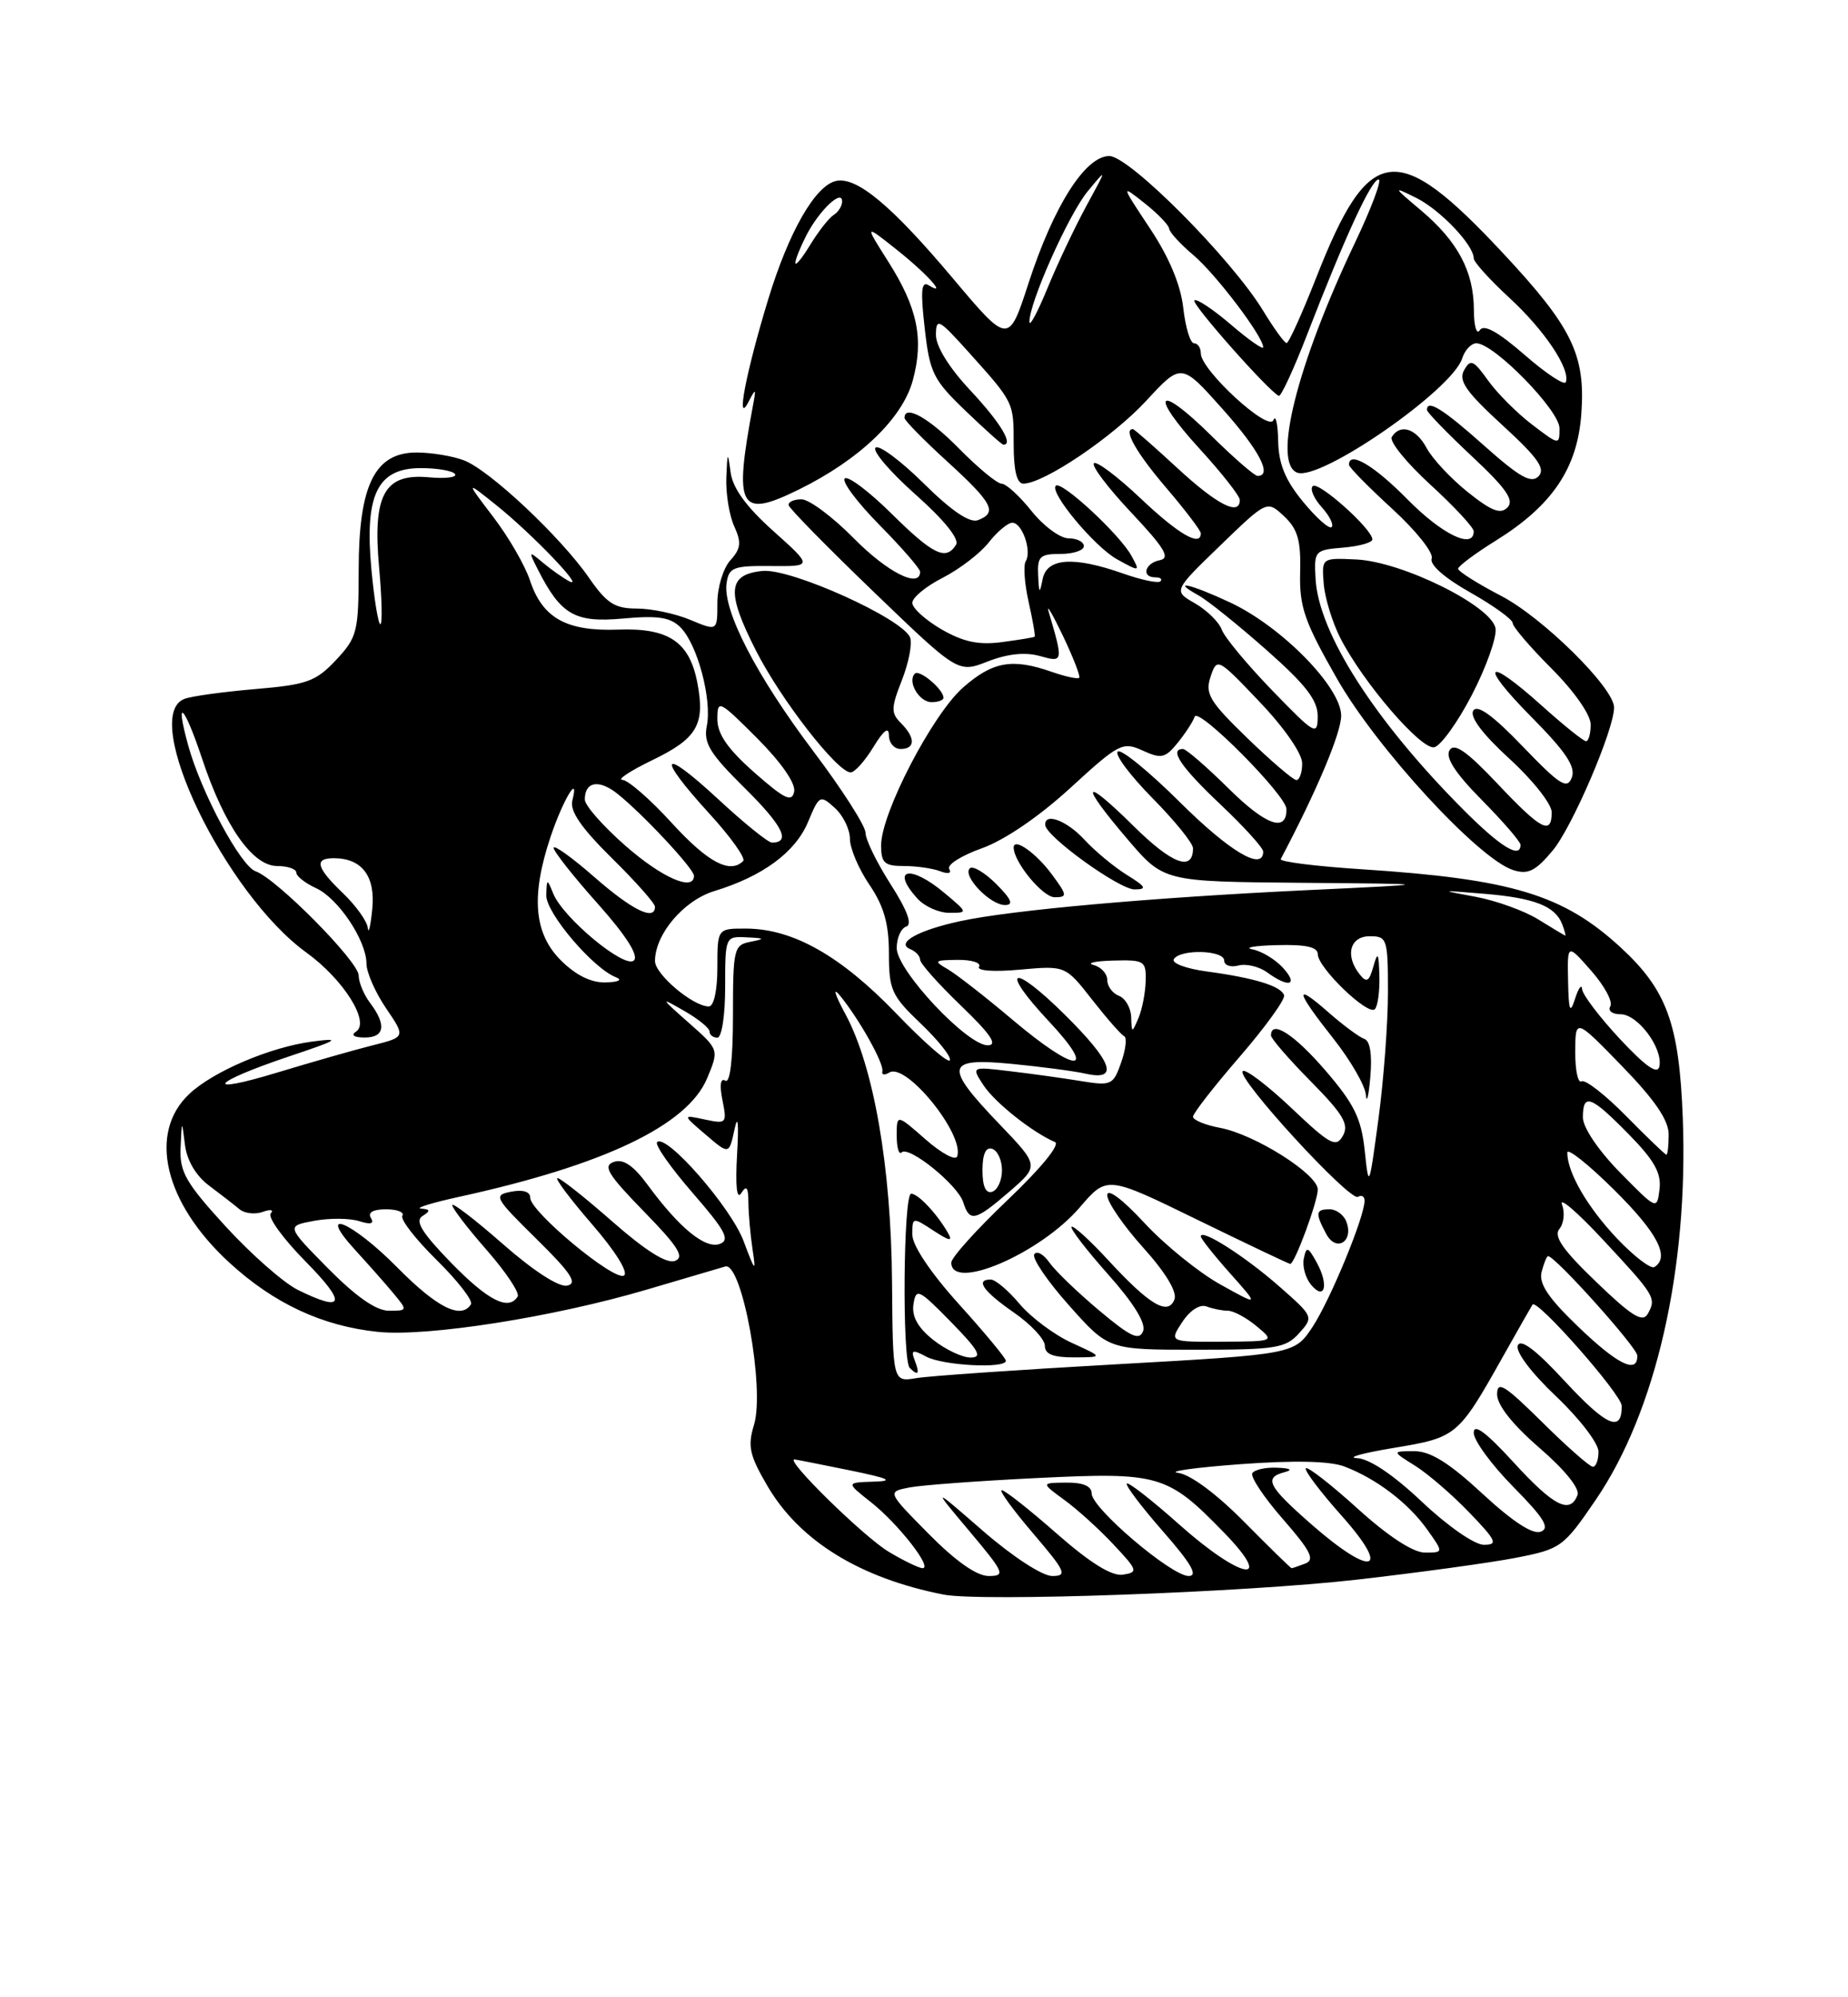 <?xml version="1.0" encoding="UTF-8" standalone="no"?>
<!DOCTYPE svg PUBLIC "-//W3C//DTD SVG 1.1//EN" "http://www.w3.org/Graphics/SVG/1.1/DTD/svg11.dtd" >
<svg xmlns="http://www.w3.org/2000/svg" xmlns:xlink="http://www.w3.org/1999/xlink" version="1.1" viewBox="0 0 237 256">
 <g >
 <path fill="currentColor"
d=" M 174.00 202.47 C 181.97 201.56 191.17 200.30 194.44 199.66 C 200.18 198.54 200.51 198.30 204.64 192.25 C 212.37 180.94 216.55 162.62 215.81 143.27 C 215.35 131.22 213.77 126.89 207.84 121.43 C 200.47 114.66 193.89 112.67 174.71 111.42 C 168.78 111.04 164.07 110.45 164.25 110.11 C 168.85 101.42 172.00 93.95 172.00 91.73 C 172.00 88.09 164.37 80.31 157.76 77.22 C 152.73 74.86 150.02 74.25 153.67 76.29 C 154.87 76.95 158.81 80.12 162.42 83.31 C 167.47 87.77 169.00 89.75 168.99 91.81 C 168.98 94.35 168.65 94.17 163.16 88.50 C 159.97 85.20 157.05 81.70 156.69 80.71 C 156.33 79.73 154.78 78.21 153.25 77.33 C 150.47 75.74 150.47 75.74 156.48 69.93 C 162.49 64.12 162.49 64.12 164.68 66.17 C 166.43 67.81 166.85 69.27 166.74 73.37 C 166.63 77.80 167.28 79.66 171.47 87.00 C 176.59 95.96 189.63 110.11 194.06 111.52 C 195.97 112.13 196.93 111.65 199.14 109.00 C 201.64 106.00 207.00 93.51 207.00 90.68 C 207.00 88.18 197.91 79.20 192.56 76.40 C 189.50 74.81 187.00 73.23 187.00 72.90 C 187.00 72.57 189.18 70.94 191.84 69.29 C 199.08 64.79 202.30 60.02 202.80 53.04 C 203.35 45.48 201.62 41.93 192.72 32.41 C 179.12 17.85 175.59 18.31 168.82 35.54 C 166.99 40.19 165.28 43.98 165.00 43.97 C 164.72 43.96 163.38 42.10 162.00 39.84 C 157.95 33.18 144.83 19.99 142.26 20.00 C 139.19 20.00 135.14 26.37 131.92 36.25 C 129.35 44.16 129.35 44.16 122.19 35.66 C 114.40 26.41 109.94 22.67 107.28 23.18 C 104.60 23.70 101.17 29.65 98.50 38.43 C 95.66 47.76 94.32 54.73 96.00 51.50 C 96.93 49.69 96.99 49.74 96.56 52.00 C 94.09 65.20 94.80 66.50 102.42 62.76 C 110.22 58.93 115.75 53.64 117.07 48.73 C 118.50 43.45 117.67 39.44 113.92 33.54 C 110.87 28.73 110.87 28.73 114.92 31.94 C 118.85 35.05 121.63 38.12 119.09 36.56 C 118.16 35.98 118.04 37.27 118.59 42.06 C 119.23 47.79 119.68 48.68 123.83 52.66 C 126.32 55.05 128.50 57.00 128.68 57.00 C 130.02 57.00 128.29 54.16 124.50 50.10 C 121.71 47.13 120.01 44.38 120.03 42.90 C 120.05 40.71 120.40 40.89 124.10 45.00 C 130.07 51.64 130.00 51.51 130.00 56.96 C 130.00 60.33 130.41 62.00 131.25 61.99 C 133.88 61.97 142.69 56.03 147.00 51.37 C 151.50 46.50 151.50 46.50 156.75 52.38 C 161.49 57.68 163.23 61.00 161.28 61.00 C 160.89 61.00 158.20 58.66 155.31 55.81 C 148.40 48.99 147.28 50.34 153.87 57.55 C 156.69 60.63 159.00 63.57 159.00 64.08 C 159.00 66.19 156.09 64.70 151.00 60.00 C 148.02 57.25 145.46 55.00 145.29 55.00 C 144.01 55.00 145.72 58.02 149.50 62.45 C 151.98 65.35 154.00 68.00 154.00 68.36 C 154.00 70.14 151.15 68.49 146.29 63.89 C 143.32 61.08 140.62 59.05 140.29 59.38 C 139.96 59.71 142.12 62.56 145.09 65.71 C 149.36 70.24 150.13 71.53 148.75 71.80 C 146.81 72.18 146.33 74.00 148.17 74.00 C 148.81 74.00 149.10 74.23 148.82 74.51 C 148.54 74.79 146.39 74.34 144.03 73.51 C 137.67 71.27 134.23 71.51 133.71 74.25 C 133.33 76.18 133.25 76.11 133.14 73.75 C 133.02 71.33 133.36 71.00 136.00 71.00 C 137.65 71.00 139.00 70.55 139.00 70.00 C 139.00 69.45 138.12 69.00 137.04 69.00 C 135.97 69.00 133.83 67.43 132.29 65.50 C 130.76 63.58 129.03 62.00 128.46 62.00 C 127.89 62.00 125.43 59.97 123.00 57.50 C 119.13 53.56 116.00 51.80 116.00 53.57 C 116.00 53.89 118.47 56.41 121.50 59.17 C 127.33 64.50 127.95 65.70 125.42 66.67 C 124.37 67.07 122.04 65.50 118.45 61.95 C 115.48 59.02 112.70 56.96 112.28 57.38 C 111.86 57.81 114.18 60.51 117.43 63.40 C 121.07 66.63 123.06 69.09 122.61 69.82 C 121.32 71.91 119.67 71.11 114.31 65.81 C 111.41 62.95 108.73 60.94 108.33 61.33 C 107.94 61.73 109.95 64.41 112.81 67.31 C 115.66 70.20 118.00 72.89 118.00 73.28 C 118.00 75.48 113.80 73.36 109.50 69.00 C 106.79 66.25 103.77 64.00 102.79 64.00 C 101.80 64.00 101.06 64.34 101.14 64.75 C 101.21 65.16 106.13 70.17 112.07 75.88 C 122.87 86.27 122.87 86.27 126.68 84.78 C 129.20 83.80 131.47 83.56 133.34 84.08 C 136.38 84.93 136.39 84.88 134.47 78.34 C 134.17 77.33 135.00 78.75 136.32 81.50 C 137.63 84.25 138.57 86.66 138.41 86.87 C 138.24 87.07 136.66 86.73 134.90 86.12 C 129.82 84.34 127.32 84.78 123.51 88.12 C 119.57 91.59 113.00 104.23 113.00 108.35 C 113.00 110.61 113.43 111.00 115.92 111.00 C 117.52 111.00 119.62 111.30 120.58 111.67 C 121.60 112.06 122.08 111.94 121.73 111.38 C 121.41 110.85 123.29 109.66 125.91 108.73 C 128.82 107.69 133.23 104.69 137.26 101.00 C 143.50 95.28 143.98 95.03 146.54 96.20 C 148.93 97.29 149.44 97.18 151.04 95.20 C 152.03 93.98 153.01 92.47 153.21 91.86 C 153.65 90.56 164.95 101.92 164.98 103.69 C 165.03 106.74 162.37 105.81 157.62 101.12 C 154.77 98.30 152.11 96.00 151.72 96.00 C 149.89 96.00 151.44 98.31 156.50 103.09 C 159.53 105.95 162.00 108.67 162.00 109.15 C 162.00 111.71 157.71 109.17 151.30 102.80 C 147.32 98.85 143.73 95.93 143.34 96.33 C 142.94 96.73 144.95 99.41 147.81 102.31 C 150.66 105.20 153.00 108.08 153.00 108.72 C 153.00 111.76 150.33 110.77 145.40 105.90 C 138.78 99.37 138.37 100.27 144.62 107.59 C 149.24 113.00 149.24 113.00 166.87 113.15 C 184.50 113.30 184.50 113.30 167.50 114.10 C 147.61 115.05 129.77 116.64 123.18 118.06 C 117.74 119.23 114.81 120.87 116.75 121.66 C 117.44 121.94 118.00 122.55 118.00 123.01 C 118.00 123.48 120.36 126.13 123.25 128.91 C 127.04 132.55 128.00 133.96 126.69 133.98 C 124.04 134.01 115.00 124.37 115.00 121.52 C 115.00 120.22 115.55 118.98 116.22 118.76 C 117.03 118.49 116.36 116.68 114.22 113.34 C 112.45 110.58 111.00 107.61 111.00 106.74 C 111.00 105.87 108.00 101.18 104.34 96.33 C 97.02 86.64 92.68 78.25 93.18 74.76 C 93.47 72.73 94.04 72.50 98.87 72.55 C 104.24 72.60 104.24 72.60 99.16 68.05 C 95.67 64.92 93.96 62.56 93.69 60.50 C 93.34 57.81 93.28 57.88 93.15 61.20 C 93.07 63.24 93.52 66.05 94.16 67.45 C 95.11 69.54 95.02 70.32 93.66 71.82 C 92.75 72.83 92.00 75.29 92.00 77.28 C 92.00 80.90 92.00 80.90 88.53 79.45 C 86.62 78.65 83.54 78.00 81.67 78.00 C 78.84 78.00 77.81 77.34 75.53 74.05 C 71.90 68.81 62.77 60.24 59.49 59.00 C 58.05 58.45 55.32 58.00 53.42 58.00 C 48.07 58.00 46.01 62.17 46.00 73.00 C 45.99 81.00 45.82 81.68 43.09 84.60 C 40.50 87.35 39.38 87.76 32.74 88.32 C 28.65 88.67 24.55 89.23 23.65 89.58 C 17.90 91.79 28.86 114.55 39.29 122.09 C 44.07 125.54 47.52 131.05 45.65 132.23 C 44.97 132.67 45.41 132.98 46.75 132.98 C 49.33 133.00 49.59 131.37 47.47 128.56 C 46.66 127.49 46.00 125.90 46.00 125.03 C 46.00 123.25 35.46 112.61 32.79 111.68 C 30.86 111.02 25.80 101.57 24.14 95.56 C 22.38 89.17 23.61 90.33 25.91 97.22 C 28.77 105.83 32.38 111.00 35.54 111.00 C 36.89 111.00 38.00 111.38 38.00 111.84 C 38.00 112.30 39.13 113.19 40.50 113.82 C 43.37 115.12 46.99 120.54 47.00 123.52 C 47.00 124.63 48.13 127.20 49.51 129.23 C 52.02 132.92 52.02 132.92 47.76 133.99 C 45.42 134.58 39.96 136.14 35.63 137.45 C 25.86 140.42 27.04 138.77 37.11 135.39 C 43.43 133.28 43.85 133.00 40.04 133.50 C 34.66 134.21 27.35 137.32 24.28 140.21 C 18.94 145.22 21.07 154.18 29.42 161.84 C 35.13 167.08 41.34 169.97 48.47 170.71 C 54.82 171.36 71.01 168.82 82.99 165.28 C 87.67 163.90 92.18 162.57 93.01 162.33 C 95.16 161.71 98.12 177.98 96.70 182.62 C 95.86 185.37 96.11 186.51 98.42 190.46 C 102.55 197.51 110.28 202.27 121.00 204.38 C 125.81 205.33 159.63 204.11 174.00 202.47 Z  M 121.18 114.50 C 116.77 110.78 114.14 111.28 117.65 115.17 C 118.57 116.18 120.40 117.00 121.73 117.00 C 124.15 117.00 124.15 116.99 121.18 114.50 Z  M 127.76 113.30 C 126.27 111.82 124.75 110.92 124.37 111.30 C 123.40 112.27 126.98 116.00 128.88 116.00 C 130.03 116.00 129.73 115.28 127.76 113.30 Z  M 134.88 112.05 C 132.86 109.32 130.00 107.31 130.00 108.63 C 130.00 110.48 133.72 115.00 135.25 115.00 C 136.91 115.00 136.89 114.76 134.88 112.05 Z  M 144.50 112.13 C 142.85 111.10 140.41 109.08 139.08 107.63 C 136.80 105.16 133.94 104.09 134.05 105.75 C 134.14 107.23 143.54 114.00 145.50 114.00 C 147.15 113.99 146.97 113.66 144.50 112.13 Z  M 112.01 95.75 C 113.33 93.59 113.99 93.09 114.00 94.25 C 114.00 95.21 114.67 96.00 115.50 96.00 C 117.40 96.00 117.42 94.56 115.54 92.68 C 114.25 91.40 114.27 90.72 115.67 87.17 C 116.54 84.94 117.02 82.49 116.72 81.72 C 115.79 79.30 101.46 72.83 97.80 73.18 C 93.31 73.62 93.12 75.86 96.94 83.37 C 100.12 89.65 107.40 99.00 109.09 99.00 C 109.61 99.00 110.92 97.54 112.01 95.75 Z  M 121.00 89.43 C 121.00 88.36 117.91 85.76 117.33 86.34 C 116.32 87.34 117.88 90.00 119.47 90.00 C 120.31 90.00 121.00 89.74 121.00 89.43 Z  M 145.11 71.25 C 143.62 68.51 136.11 61.56 135.40 62.26 C 134.56 63.11 140.36 70.07 143.23 71.67 C 146.19 73.31 146.24 73.30 145.11 71.25 Z  M 119.10 196.60 C 113.77 191.21 113.77 191.21 116.64 190.65 C 118.21 190.35 125.61 189.80 133.08 189.44 C 148.68 188.68 149.72 188.98 156.96 196.42 C 163.64 203.29 159.16 202.47 151.20 195.37 C 147.74 192.29 144.73 189.94 144.51 190.15 C 144.30 190.37 146.38 193.12 149.14 196.27 C 152.78 200.42 153.69 202.00 152.44 202.00 C 150.23 202.00 140.00 193.30 140.00 191.42 C 140.00 190.48 138.91 190.01 136.75 190.03 C 133.50 190.06 133.50 190.06 136.50 192.25 C 138.15 193.45 140.99 196.02 142.81 197.97 C 145.92 201.28 145.99 201.52 144.01 201.83 C 142.59 202.05 139.82 200.33 135.54 196.58 C 132.05 193.51 128.87 191.00 128.47 191.00 C 128.08 191.00 129.87 193.47 132.46 196.50 C 136.67 201.43 136.93 202.00 134.94 202.00 C 133.68 202.00 129.88 199.53 126.11 196.26 C 119.50 190.52 119.50 190.52 124.33 196.26 C 128.82 201.60 128.99 202.00 126.79 202.00 C 125.26 202.00 122.56 200.10 119.10 196.60 Z  M 114.00 198.91 C 110.81 197.02 100.51 186.92 101.91 187.06 C 102.23 187.10 105.42 187.73 109.00 188.46 C 114.10 189.51 114.74 189.83 112.00 189.91 C 108.50 190.02 108.50 190.02 111.71 192.55 C 115.18 195.29 119.65 201.00 118.32 201.00 C 117.87 200.99 115.92 200.06 114.00 198.91 Z  M 159.55 195.05 C 156.00 191.46 152.64 188.97 151.08 188.78 C 149.66 188.60 153.25 188.10 159.05 187.67 C 166.02 187.16 170.55 187.26 172.43 187.97 C 176.52 189.53 180.61 192.64 183.03 196.04 C 185.14 199.00 185.14 199.00 182.74 199.00 C 181.23 199.00 178.04 196.92 174.13 193.38 C 170.71 190.28 167.71 187.95 167.47 188.19 C 167.23 188.44 169.31 191.19 172.10 194.32 C 178.50 201.51 176.01 202.22 168.23 195.42 C 162.60 190.49 162.03 189.40 164.75 188.69 C 165.85 188.40 165.50 188.19 163.81 188.12 C 162.33 188.05 160.89 188.37 160.61 188.82 C 160.33 189.28 162.10 191.93 164.54 194.72 C 168.08 198.77 168.66 199.92 167.41 200.40 C 166.54 200.73 165.75 201.00 165.64 201.00 C 165.53 201.00 162.79 198.32 159.55 195.05 Z  M 182.37 192.50 C 178.69 189.02 175.62 186.96 174.02 186.89 C 172.64 186.83 174.76 186.24 178.75 185.58 C 186.81 184.25 187.00 184.09 192.68 174.00 C 194.69 170.43 196.43 167.37 196.54 167.21 C 197.11 166.41 207.96 178.73 207.98 180.19 C 208.02 183.67 206.05 182.82 200.69 177.04 C 196.99 173.03 195.01 171.53 194.65 172.46 C 194.35 173.26 196.38 175.96 199.56 178.97 C 202.55 181.80 205.00 184.99 205.00 186.06 C 205.00 187.13 204.68 188.00 204.28 188.00 C 203.88 188.00 200.96 185.43 197.78 182.28 C 192.95 177.51 192.00 176.92 192.00 178.72 C 192.00 180.10 193.98 182.59 197.42 185.57 C 200.67 188.37 202.63 190.80 202.31 191.62 C 201.35 194.13 199.26 193.06 194.10 187.42 C 190.59 183.58 189.00 182.40 189.00 183.64 C 189.00 184.63 191.29 187.75 194.08 190.58 C 198.03 194.58 198.81 195.86 197.60 196.32 C 196.58 196.72 193.99 195.03 190.13 191.46 C 185.83 187.48 183.45 186.00 181.37 186.00 C 178.50 186.01 178.50 186.01 181.50 187.88 C 183.15 188.92 186.28 191.62 188.45 193.88 C 191.92 197.49 192.15 198.00 190.29 198.00 C 189.11 198.00 185.64 195.59 182.37 192.50 Z  M 114.40 164.32 C 114.29 149.55 112.05 136.71 108.43 130.00 C 107.03 127.41 106.75 126.41 107.75 127.64 C 110.23 130.68 113.40 136.35 113.16 137.32 C 113.04 137.78 113.44 137.84 114.05 137.47 C 116.20 136.14 123.70 145.40 122.76 148.21 C 122.56 148.81 120.74 147.83 118.70 146.04 C 115.00 142.79 115.00 142.79 115.00 145.56 C 115.00 147.09 115.28 148.05 115.62 147.71 C 116.54 146.79 122.82 151.86 123.53 154.09 C 124.35 156.69 125.06 156.52 129.48 152.71 C 133.28 149.41 133.28 149.41 128.14 144.05 C 121.02 136.62 121.25 135.54 129.75 136.36 C 133.46 136.72 137.74 137.28 139.25 137.62 C 143.57 138.58 142.68 136.11 136.52 130.02 C 129.71 123.29 128.08 124.04 134.54 130.93 C 140.91 137.75 137.99 137.58 129.81 130.67 C 126.34 127.74 122.60 124.83 121.50 124.20 C 119.70 123.17 119.82 123.06 122.81 123.03 C 124.63 123.01 125.87 123.41 125.56 123.91 C 125.24 124.43 127.46 124.59 130.82 124.28 C 136.64 123.76 136.64 123.76 140.06 128.13 C 141.94 130.53 143.79 132.64 144.17 132.81 C 144.55 132.98 144.38 134.49 143.79 136.17 C 142.77 139.08 142.53 139.20 138.61 138.56 C 136.35 138.19 132.26 137.62 129.53 137.30 C 124.56 136.70 124.56 136.70 126.13 139.10 C 127.58 141.31 132.41 145.15 135.30 146.38 C 136.00 146.68 133.50 149.74 129.25 153.78 C 125.26 157.57 122.00 161.19 122.00 161.83 C 122.00 165.58 133.41 160.67 138.48 154.75 C 141.97 150.68 141.97 150.68 153.56 156.34 C 159.94 159.45 165.30 162.00 165.47 162.00 C 166.04 162.00 169.00 153.99 169.00 152.46 C 169.00 150.49 160.91 145.39 156.47 144.56 C 154.56 144.20 153.00 143.56 153.00 143.13 C 153.00 142.71 155.70 139.24 159.00 135.43 C 162.29 131.62 164.85 128.08 164.68 127.56 C 164.30 126.39 160.89 125.34 154.73 124.51 C 152.11 124.16 150.22 123.45 150.54 122.94 C 151.36 121.61 157.00 121.77 157.00 123.12 C 157.00 123.73 157.82 124.02 158.83 123.75 C 159.83 123.49 161.50 123.89 162.52 124.64 C 165.28 126.66 166.57 126.29 164.55 124.06 C 163.58 122.99 161.83 121.92 160.65 121.69 C 159.47 121.46 160.86 121.21 163.75 121.14 C 167.47 121.04 169.00 121.38 169.00 122.30 C 169.00 124.03 175.44 130.23 176.32 129.35 C 176.69 128.97 176.96 127.05 176.90 125.08 C 176.82 122.09 176.69 121.89 176.13 123.88 C 175.59 125.82 175.26 126.01 174.37 124.88 C 172.46 122.48 173.12 120.00 175.67 120.00 C 177.89 120.00 178.00 120.32 178.00 127.18 C 178.00 131.13 177.45 138.45 176.78 143.43 C 175.58 152.34 175.54 152.41 175.02 147.47 C 174.58 143.34 173.67 141.49 169.99 137.22 C 166.00 132.58 163.00 130.65 163.00 132.72 C 163.00 133.11 165.30 135.77 168.11 138.61 C 172.27 142.82 173.03 144.12 172.23 145.56 C 171.34 147.14 170.61 146.75 165.61 142.01 C 162.51 139.08 159.71 136.96 159.37 137.29 C 158.53 138.14 173.12 154.04 174.16 153.40 C 174.62 153.12 175.00 153.34 175.00 153.90 C 175.00 155.97 170.61 166.60 168.35 170.04 C 166.01 173.58 166.01 173.58 143.26 174.86 C 130.74 175.56 119.15 176.36 117.50 176.64 C 114.50 177.14 114.50 177.14 114.40 164.32 Z  M 117.32 174.38 C 116.79 173.02 117.02 172.94 118.78 173.88 C 120.94 175.04 129.00 175.45 129.00 174.41 C 129.00 174.09 126.30 170.83 123.00 167.18 C 119.35 163.14 117.00 159.63 117.00 158.24 C 117.00 155.98 117.04 155.98 119.71 157.73 C 121.81 159.10 122.23 159.16 121.56 158.00 C 120.14 155.54 117.75 153.00 116.85 153.00 C 115.85 153.00 115.68 174.35 116.67 175.33 C 117.76 176.42 117.98 176.10 117.32 174.38 Z  M 137.46 172.12 C 135.24 171.11 132.23 168.87 130.77 167.14 C 129.32 165.41 127.65 164.00 127.06 164.00 C 125.03 164.00 126.10 165.51 130.04 168.24 C 132.22 169.75 134.00 171.66 134.00 172.49 C 134.00 173.57 135.06 173.99 137.75 173.98 C 141.50 173.96 141.50 173.96 137.46 172.12 Z  M 166.60 170.89 C 168.49 168.79 168.47 168.75 164.00 164.83 C 159.62 160.99 154.00 157.42 154.00 158.47 C 154.00 158.76 155.69 160.89 157.75 163.20 C 161.50 167.41 161.50 167.41 156.50 164.63 C 153.75 163.10 149.36 159.55 146.75 156.73 C 143.91 153.67 142.00 152.25 142.00 153.20 C 142.00 154.07 144.07 157.09 146.60 159.90 C 149.49 163.11 150.99 165.59 150.62 166.55 C 149.80 168.68 147.41 167.26 142.10 161.49 C 139.74 158.94 137.64 157.03 137.42 157.24 C 137.21 157.46 139.32 160.20 142.11 163.34 C 145.40 167.03 146.98 169.60 146.60 170.61 C 146.11 171.87 145.01 171.36 140.98 167.98 C 138.22 165.67 135.34 162.90 134.58 161.82 C 133.83 160.74 132.95 160.27 132.64 160.77 C 132.33 161.27 134.34 164.23 137.12 167.34 C 142.16 173.00 142.16 173.00 153.42 173.00 C 163.62 173.00 164.87 172.80 166.60 170.89 Z  M 168.86 161.81 C 167.74 159.78 167.54 159.72 167.21 161.30 C 167.00 162.29 167.42 163.80 168.13 164.66 C 169.91 166.80 170.45 164.69 168.86 161.81 Z  M 172.66 156.57 C 172.33 155.71 171.37 155.00 170.53 155.00 C 168.71 155.00 168.65 155.47 170.09 158.17 C 171.37 160.55 173.65 159.13 172.66 156.57 Z  M 174.97 133.16 C 174.33 132.94 172.27 131.42 170.40 129.78 C 165.91 125.83 166.10 126.92 171.00 133.12 C 173.20 135.90 175.08 139.15 175.17 140.34 C 175.27 141.53 175.53 140.49 175.74 138.02 C 175.99 135.19 175.71 133.40 174.97 133.16 Z  M 202.34 169.99 C 198.53 166.33 197.32 164.50 197.71 163.01 C 198.00 161.91 198.37 161.00 198.53 161.00 C 199.45 161.00 209.96 172.71 209.98 173.75 C 210.02 176.17 207.45 174.91 202.34 169.99 Z  M 204.72 164.32 C 200.41 160.19 199.21 158.45 199.99 157.51 C 200.56 156.82 200.71 155.41 200.32 154.38 C 199.93 153.34 202.29 155.37 205.56 158.88 C 212.28 166.09 212.45 166.37 211.32 168.40 C 210.66 169.56 209.28 168.71 204.72 164.32 Z  M 42.07 162.57 C 36.71 157.14 36.71 157.14 40.27 156.48 C 42.23 156.11 44.82 156.13 46.04 156.51 C 47.54 156.99 48.03 156.86 47.57 156.11 C 47.13 155.41 47.84 155.00 49.50 155.00 C 50.94 155.00 51.89 155.37 51.60 155.83 C 51.32 156.29 53.30 158.84 56.00 161.50 C 58.70 164.16 60.68 166.71 60.40 167.17 C 59.16 169.16 56.06 167.62 51.00 162.50 C 45.12 156.54 40.39 154.58 45.58 160.25 C 47.22 162.04 49.41 164.51 50.44 165.75 C 52.29 167.98 52.29 168.00 49.87 168.00 C 48.24 168.00 45.65 166.19 42.07 162.57 Z  M 38.20 165.33 C 36.39 164.44 32.23 160.78 28.95 157.21 C 23.82 151.60 23.02 150.21 23.16 147.11 C 23.32 143.50 23.32 143.50 23.72 146.73 C 23.97 148.75 25.13 150.70 26.81 151.96 C 28.29 153.07 30.04 154.43 30.70 154.98 C 31.35 155.53 32.70 155.69 33.70 155.33 C 34.69 154.97 35.15 155.06 34.72 155.53 C 34.30 156.00 36.31 158.77 39.19 161.69 C 44.51 167.08 44.18 168.28 38.20 165.33 Z  M 57.86 161.86 C 54.11 158.00 53.18 156.50 54.17 155.87 C 55.24 155.20 55.20 155.01 54.00 154.91 C 53.17 154.85 55.37 154.17 58.88 153.40 C 77.50 149.33 88.17 144.23 90.69 138.20 C 92.22 134.53 92.22 134.53 88.36 131.12 C 84.64 127.83 84.62 127.77 87.75 129.57 C 89.54 130.59 91.00 131.78 91.00 132.22 C 91.00 132.65 91.45 133.00 92.00 133.00 C 92.56 133.00 93.00 130.17 93.00 126.50 C 93.00 120.04 93.02 120.00 95.75 120.14 C 98.11 120.25 98.18 120.33 96.25 120.71 C 94.12 121.12 94.00 121.60 94.00 130.13 C 94.00 135.78 93.63 138.89 93.02 138.51 C 92.40 138.13 92.26 139.07 92.65 141.00 C 93.25 143.99 93.17 144.08 90.39 143.49 C 87.50 142.87 87.50 142.87 90.50 145.43 C 93.50 148.00 93.50 148.00 94.20 144.75 C 94.63 142.73 94.76 143.93 94.53 147.93 C 94.29 152.03 94.49 153.84 95.06 152.93 C 95.74 151.86 95.97 152.17 95.98 154.12 C 95.99 155.57 96.23 158.27 96.51 160.12 C 96.97 163.15 96.85 163.04 95.37 159.09 C 93.76 154.76 85.43 145.24 84.27 146.39 C 83.95 146.72 86.00 149.64 88.82 152.89 C 93.01 157.70 93.66 158.92 92.33 159.43 C 90.48 160.14 87.14 157.42 83.09 151.91 C 81.22 149.37 79.94 148.50 78.71 148.93 C 77.28 149.43 77.96 150.54 82.57 155.27 C 86.97 159.77 87.83 161.13 86.57 161.61 C 85.52 162.02 82.81 160.32 78.58 156.61 C 75.07 153.53 71.88 151.00 71.50 151.00 C 71.11 151.00 73.11 153.66 75.93 156.92 C 78.93 160.38 80.63 163.11 80.02 163.49 C 78.78 164.25 68.00 155.31 68.00 153.52 C 68.00 152.74 67.09 152.45 65.56 152.74 C 63.24 153.19 63.40 153.48 68.81 158.81 C 73.26 163.19 74.11 164.50 72.74 164.78 C 71.68 165.01 68.41 162.89 64.49 159.45 C 60.92 156.32 58.00 154.08 58.00 154.47 C 58.00 154.86 60.00 157.47 62.45 160.26 C 64.90 163.06 66.67 165.72 66.39 166.18 C 65.23 168.05 62.59 166.71 57.86 161.86 Z  M 207.35 158.71 C 203.56 154.70 201.00 150.28 201.00 147.73 C 201.00 147.09 203.70 149.23 207.00 152.50 C 212.57 158.01 214.20 161.14 212.17 162.40 C 211.71 162.68 209.54 161.02 207.35 158.71 Z  M 207.75 150.27 C 204.97 147.43 203.00 144.51 203.00 143.22 C 203.00 140.05 204.02 140.43 208.87 145.37 C 212.16 148.72 213.08 150.36 212.83 152.42 C 212.50 155.10 212.49 155.09 207.75 150.27 Z  M 126.00 150.00 C 126.00 147.91 126.43 146.98 127.25 147.25 C 127.94 147.48 128.50 148.72 128.50 150.00 C 128.50 151.28 127.94 152.52 127.25 152.75 C 126.43 153.02 126.00 152.09 126.00 150.00 Z  M 208.54 143.04 C 205.86 140.32 203.29 138.32 202.83 138.60 C 202.37 138.89 202.01 137.18 202.02 134.81 C 202.04 130.50 202.04 130.50 208.02 136.65 C 212.22 140.97 214.00 143.58 214.00 145.40 C 214.00 146.83 213.87 148.00 213.71 148.00 C 213.55 148.00 211.23 145.77 208.54 143.04 Z  M 207.75 133.17 C 205.14 130.37 202.96 127.50 202.90 126.79 C 202.85 126.08 202.44 126.62 202.00 128.00 C 201.35 130.03 201.18 129.60 201.10 125.72 C 201.00 120.93 201.00 120.93 204.08 124.44 C 205.77 126.36 206.87 128.40 206.52 128.97 C 206.17 129.54 206.75 130.00 207.83 130.00 C 210.04 130.00 213.28 134.34 212.81 136.68 C 212.59 137.78 211.07 136.72 207.75 133.17 Z  M 114.93 129.89 C 107.84 122.52 101.72 119.06 95.75 119.02 C 92.00 119.00 92.00 119.00 92.00 124.00 C 92.00 126.96 91.55 129.00 90.90 129.00 C 88.88 129.00 84.00 124.88 84.00 123.18 C 84.01 119.73 87.68 115.41 91.61 114.21 C 97.80 112.33 102.00 109.24 103.62 105.37 C 105.06 101.91 105.18 101.85 107.06 103.55 C 108.13 104.52 109.00 106.30 109.00 107.52 C 109.00 108.73 110.12 111.38 111.50 113.40 C 113.36 116.15 114.00 118.40 114.00 122.20 C 114.00 126.88 114.35 127.64 118.07 131.18 C 120.31 133.32 122.00 135.43 121.82 135.89 C 121.65 136.35 118.54 133.65 114.93 129.89 Z  M 145.07 130.36 C 145.03 129.18 144.32 127.95 143.50 127.64 C 142.68 127.32 142.00 126.41 142.00 125.60 C 142.00 124.80 141.21 123.94 140.25 123.69 C 139.29 123.44 140.41 123.18 142.75 123.12 C 146.76 123.01 147.00 123.15 146.93 125.75 C 146.89 127.26 146.47 129.40 146.00 130.50 C 145.16 132.45 145.14 132.44 145.07 130.36 Z  M 71.92 123.08 C 68.47 119.63 68.07 114.85 70.60 107.28 C 72.18 102.56 74.35 98.93 73.40 102.61 C 73.05 103.94 74.54 106.11 78.45 109.97 C 81.50 112.97 84.00 115.78 84.00 116.22 C 84.00 118.09 81.09 116.67 76.23 112.42 C 73.35 109.90 71.00 108.22 71.00 108.67 C 71.01 109.13 73.54 112.34 76.64 115.81 C 80.28 119.89 81.93 122.47 81.30 123.10 C 80.16 124.24 72.22 117.67 70.95 114.53 C 70.16 112.58 70.12 112.59 70.06 114.75 C 70.00 117.00 76.07 124.14 79.00 125.26 C 79.87 125.60 79.31 125.88 77.67 125.92 C 75.81 125.97 73.85 125.00 71.92 123.08 Z  M 47.17 118.94 C 47.08 118.08 45.65 116.08 44.00 114.50 C 40.56 111.20 40.24 110.00 42.81 110.00 C 46.43 110.00 48.17 112.32 47.74 116.54 C 47.52 118.72 47.26 119.80 47.17 118.94 Z  M 197.27 117.84 C 195.49 116.74 191.89 115.44 189.27 114.95 C 184.56 114.08 184.57 114.08 190.36 114.56 C 196.78 115.09 199.46 116.14 200.35 118.47 C 200.67 119.31 200.84 119.96 200.72 119.92 C 200.60 119.87 199.05 118.94 197.27 117.84 Z  M 80.23 108.42 C 77.35 105.90 75.00 103.23 75.00 102.48 C 75.00 100.18 76.79 99.85 79.16 101.72 C 82.35 104.24 89.00 111.35 89.00 112.25 C 89.00 114.30 84.91 112.52 80.23 108.42 Z  M 86.17 105.50 C 83.41 102.47 80.55 99.98 79.82 99.96 C 79.10 99.94 80.84 98.79 83.70 97.41 C 89.39 94.66 90.44 92.87 89.45 87.61 C 88.45 82.27 85.79 80.46 79.28 80.70 C 72.63 80.94 69.56 79.22 67.96 74.37 C 67.33 72.47 65.22 68.82 63.26 66.26 C 59.71 61.60 59.71 61.60 63.60 64.71 C 68.17 68.35 75.19 75.67 73.00 74.50 C 72.17 74.06 70.65 72.98 69.60 72.10 C 67.79 70.57 67.76 70.61 68.98 73.00 C 71.93 78.81 73.72 79.84 79.89 79.28 C 84.39 78.87 85.97 79.11 87.28 80.42 C 89.44 82.59 91.32 89.63 90.65 93.02 C 90.20 95.24 91.01 96.56 95.51 101.01 C 100.39 105.83 101.47 108.00 99.00 108.00 C 98.51 108.00 95.39 105.48 92.06 102.39 C 84.74 95.62 84.09 96.75 90.97 104.28 C 93.71 107.27 95.66 110.01 95.31 110.36 C 93.62 112.05 90.77 110.53 86.17 105.50 Z  M 187.64 103.75 C 176.30 92.37 169.12 81.16 168.72 74.22 C 168.51 70.60 168.60 70.49 172.25 70.19 C 174.31 70.02 176.00 69.54 176.00 69.14 C 176.00 67.81 169.05 61.61 168.35 62.31 C 167.98 62.68 168.50 63.89 169.50 65.00 C 170.50 66.11 171.08 67.26 170.78 67.56 C 170.48 67.86 168.83 66.40 167.12 64.32 C 164.83 61.55 163.98 59.47 163.92 56.52 C 163.88 54.31 163.60 53.11 163.31 53.85 C 162.68 55.41 154.00 47.43 154.00 45.29 C 154.00 44.58 153.61 44.00 153.13 44.00 C 152.65 44.00 152.03 41.96 151.75 39.47 C 151.42 36.51 149.93 32.96 147.48 29.28 C 143.73 23.62 143.73 23.62 146.81 26.06 C 148.50 27.40 149.91 28.87 149.94 29.31 C 149.98 29.76 151.36 31.28 153.03 32.68 C 155.91 35.11 162.00 43.13 162.00 44.51 C 162.00 44.86 160.12 43.55 157.83 41.58 C 155.53 39.62 153.44 38.23 153.17 38.50 C 152.75 38.91 162.63 50.08 164.00 50.74 C 164.27 50.88 165.94 47.28 167.69 42.74 C 172.52 30.27 175.88 23.00 176.80 23.00 C 177.26 23.00 175.90 26.64 173.78 31.09 C 166.35 46.69 163.16 59.36 166.36 60.58 C 169.30 61.71 186.23 49.99 187.52 45.94 C 187.86 44.87 188.68 44.00 189.34 44.00 C 191.59 44.00 200.00 52.60 200.00 54.89 C 200.00 57.08 199.97 57.08 196.46 54.40 C 194.52 52.92 191.98 50.37 190.82 48.74 C 188.96 46.14 188.59 45.98 187.76 47.46 C 187.02 48.79 188.01 50.22 192.66 54.48 C 197.21 58.64 198.24 60.09 197.31 61.05 C 196.38 62.01 194.88 61.16 190.36 57.14 C 185.07 52.42 183.00 51.13 183.00 52.54 C 183.00 52.84 185.59 55.51 188.75 58.47 C 193.16 62.59 194.23 64.12 193.33 65.04 C 192.44 65.96 191.27 65.50 188.22 63.06 C 186.05 61.32 183.69 58.79 182.97 57.44 C 181.61 54.91 179.58 54.26 178.49 56.01 C 178.15 56.57 180.37 59.31 183.43 62.11 C 186.49 64.91 189.00 67.61 189.00 68.10 C 189.00 70.47 184.94 68.51 180.50 64.00 C 176.20 59.64 173.00 57.75 173.00 59.57 C 173.00 59.89 175.50 62.43 178.55 65.22 C 181.60 68.01 183.88 70.87 183.61 71.58 C 183.31 72.36 185.25 74.08 188.56 75.94 C 191.55 77.63 194.00 79.40 194.00 79.87 C 194.00 80.33 196.25 82.96 199.00 85.71 C 201.89 88.60 204.00 91.62 204.00 92.86 C 204.00 94.04 203.73 95.00 203.40 95.00 C 203.07 95.00 200.54 92.97 197.79 90.50 C 190.53 83.97 189.55 84.98 196.42 91.92 C 200.84 96.38 202.10 98.29 201.58 99.66 C 200.98 101.22 200.06 100.64 195.29 95.68 C 191.46 91.69 189.46 90.25 188.94 91.09 C 188.46 91.87 190.14 94.11 193.59 97.26 C 196.57 99.98 199.00 103.06 199.00 104.10 C 199.00 107.10 197.66 106.40 192.01 100.41 C 188.09 96.27 186.51 95.17 185.90 96.16 C 185.33 97.08 186.63 99.09 190.03 102.53 C 192.77 105.30 195.00 107.89 195.00 108.28 C 195.00 110.14 192.42 108.55 187.64 103.75 Z  M 188.77 89.06 C 190.60 85.53 191.96 81.71 191.80 80.57 C 191.39 77.71 179.86 71.99 173.95 71.71 C 169.50 71.50 169.50 71.50 169.76 74.81 C 169.91 76.64 170.87 79.79 171.91 81.81 C 174.82 87.50 182.23 96.10 183.93 95.78 C 184.76 95.61 186.94 92.59 188.77 89.06 Z  M 96.75 99.02 C 93.33 96.00 92.00 94.09 92.00 92.18 C 92.00 89.63 92.20 89.72 97.10 94.62 C 100.20 97.73 102.06 100.41 101.85 101.46 C 101.56 102.88 100.63 102.43 96.75 99.02 Z  M 159.96 94.60 C 155.11 89.90 154.52 88.93 155.25 86.74 C 156.08 84.27 156.15 84.30 161.54 89.96 C 164.70 93.27 167.00 96.59 167.00 97.84 C 167.00 99.03 166.66 99.99 166.25 99.98 C 165.84 99.97 163.01 97.55 159.96 94.60 Z  M 120.75 80.67 C 118.69 79.47 117.00 77.95 117.00 77.27 C 117.00 76.59 118.76 75.14 120.91 74.05 C 123.05 72.95 125.71 70.92 126.80 69.53 C 127.89 68.14 129.26 67.00 129.83 67.00 C 131.09 67.00 132.35 70.62 131.55 71.93 C 131.22 72.45 131.39 74.80 131.92 77.16 C 132.45 79.52 132.80 81.52 132.69 81.61 C 132.59 81.70 130.70 82.01 128.50 82.30 C 125.52 82.70 123.55 82.28 120.75 80.67 Z  M 47.63 72.97 C 46.74 63.39 48.40 60.00 53.97 60.00 C 56.12 60.00 58.10 60.35 58.36 60.77 C 58.62 61.19 57.12 61.37 55.04 61.18 C 49.30 60.63 47.77 63.38 48.62 72.75 C 48.98 76.74 49.05 80.00 48.78 80.00 C 48.51 80.00 47.99 76.84 47.63 72.97 Z  M 195.52 45.48 C 192.10 42.51 190.29 41.51 189.78 42.32 C 189.37 42.97 189.02 41.79 189.02 39.70 C 189.00 34.79 186.96 30.96 182.27 26.99 C 178.59 23.89 178.58 23.85 181.66 25.38 C 184.73 26.92 189.00 31.41 189.00 33.11 C 189.00 33.58 191.06 35.86 193.58 38.18 C 198.08 42.32 201.42 47.32 200.81 48.98 C 200.64 49.44 198.26 47.87 195.52 45.48 Z  M 132.02 41.26 C 131.98 38.83 137.06 27.45 139.51 24.50 C 141.99 21.50 141.99 21.51 139.31 26.42 C 137.84 29.13 135.60 33.85 134.34 36.92 C 133.08 39.99 132.04 41.94 132.02 41.26 Z  M 102.00 33.70 C 102.00 33.26 102.65 31.65 103.43 30.13 C 105.08 26.95 108.00 24.19 108.00 25.82 C 108.00 26.40 107.51 27.18 106.92 27.55 C 106.32 27.92 104.98 29.63 103.92 31.36 C 102.87 33.09 102.01 34.14 102.00 33.70 Z  M 119.65 171.71 C 117.70 170.15 116.91 168.72 117.15 167.16 C 117.48 165.05 117.81 165.21 121.96 169.44 C 125.55 173.11 126.03 174.00 124.46 174.00 C 123.38 173.99 121.22 172.96 119.65 171.71 Z  M 151.62 169.45 C 152.61 167.95 153.88 167.13 154.73 167.45 C 155.52 167.75 156.75 168.00 157.47 168.00 C 158.19 168.00 159.84 168.89 161.14 169.97 C 163.50 171.93 163.50 171.93 156.73 171.97 C 149.95 172.00 149.95 172.00 151.62 169.45 Z "/>
</g>
</svg>